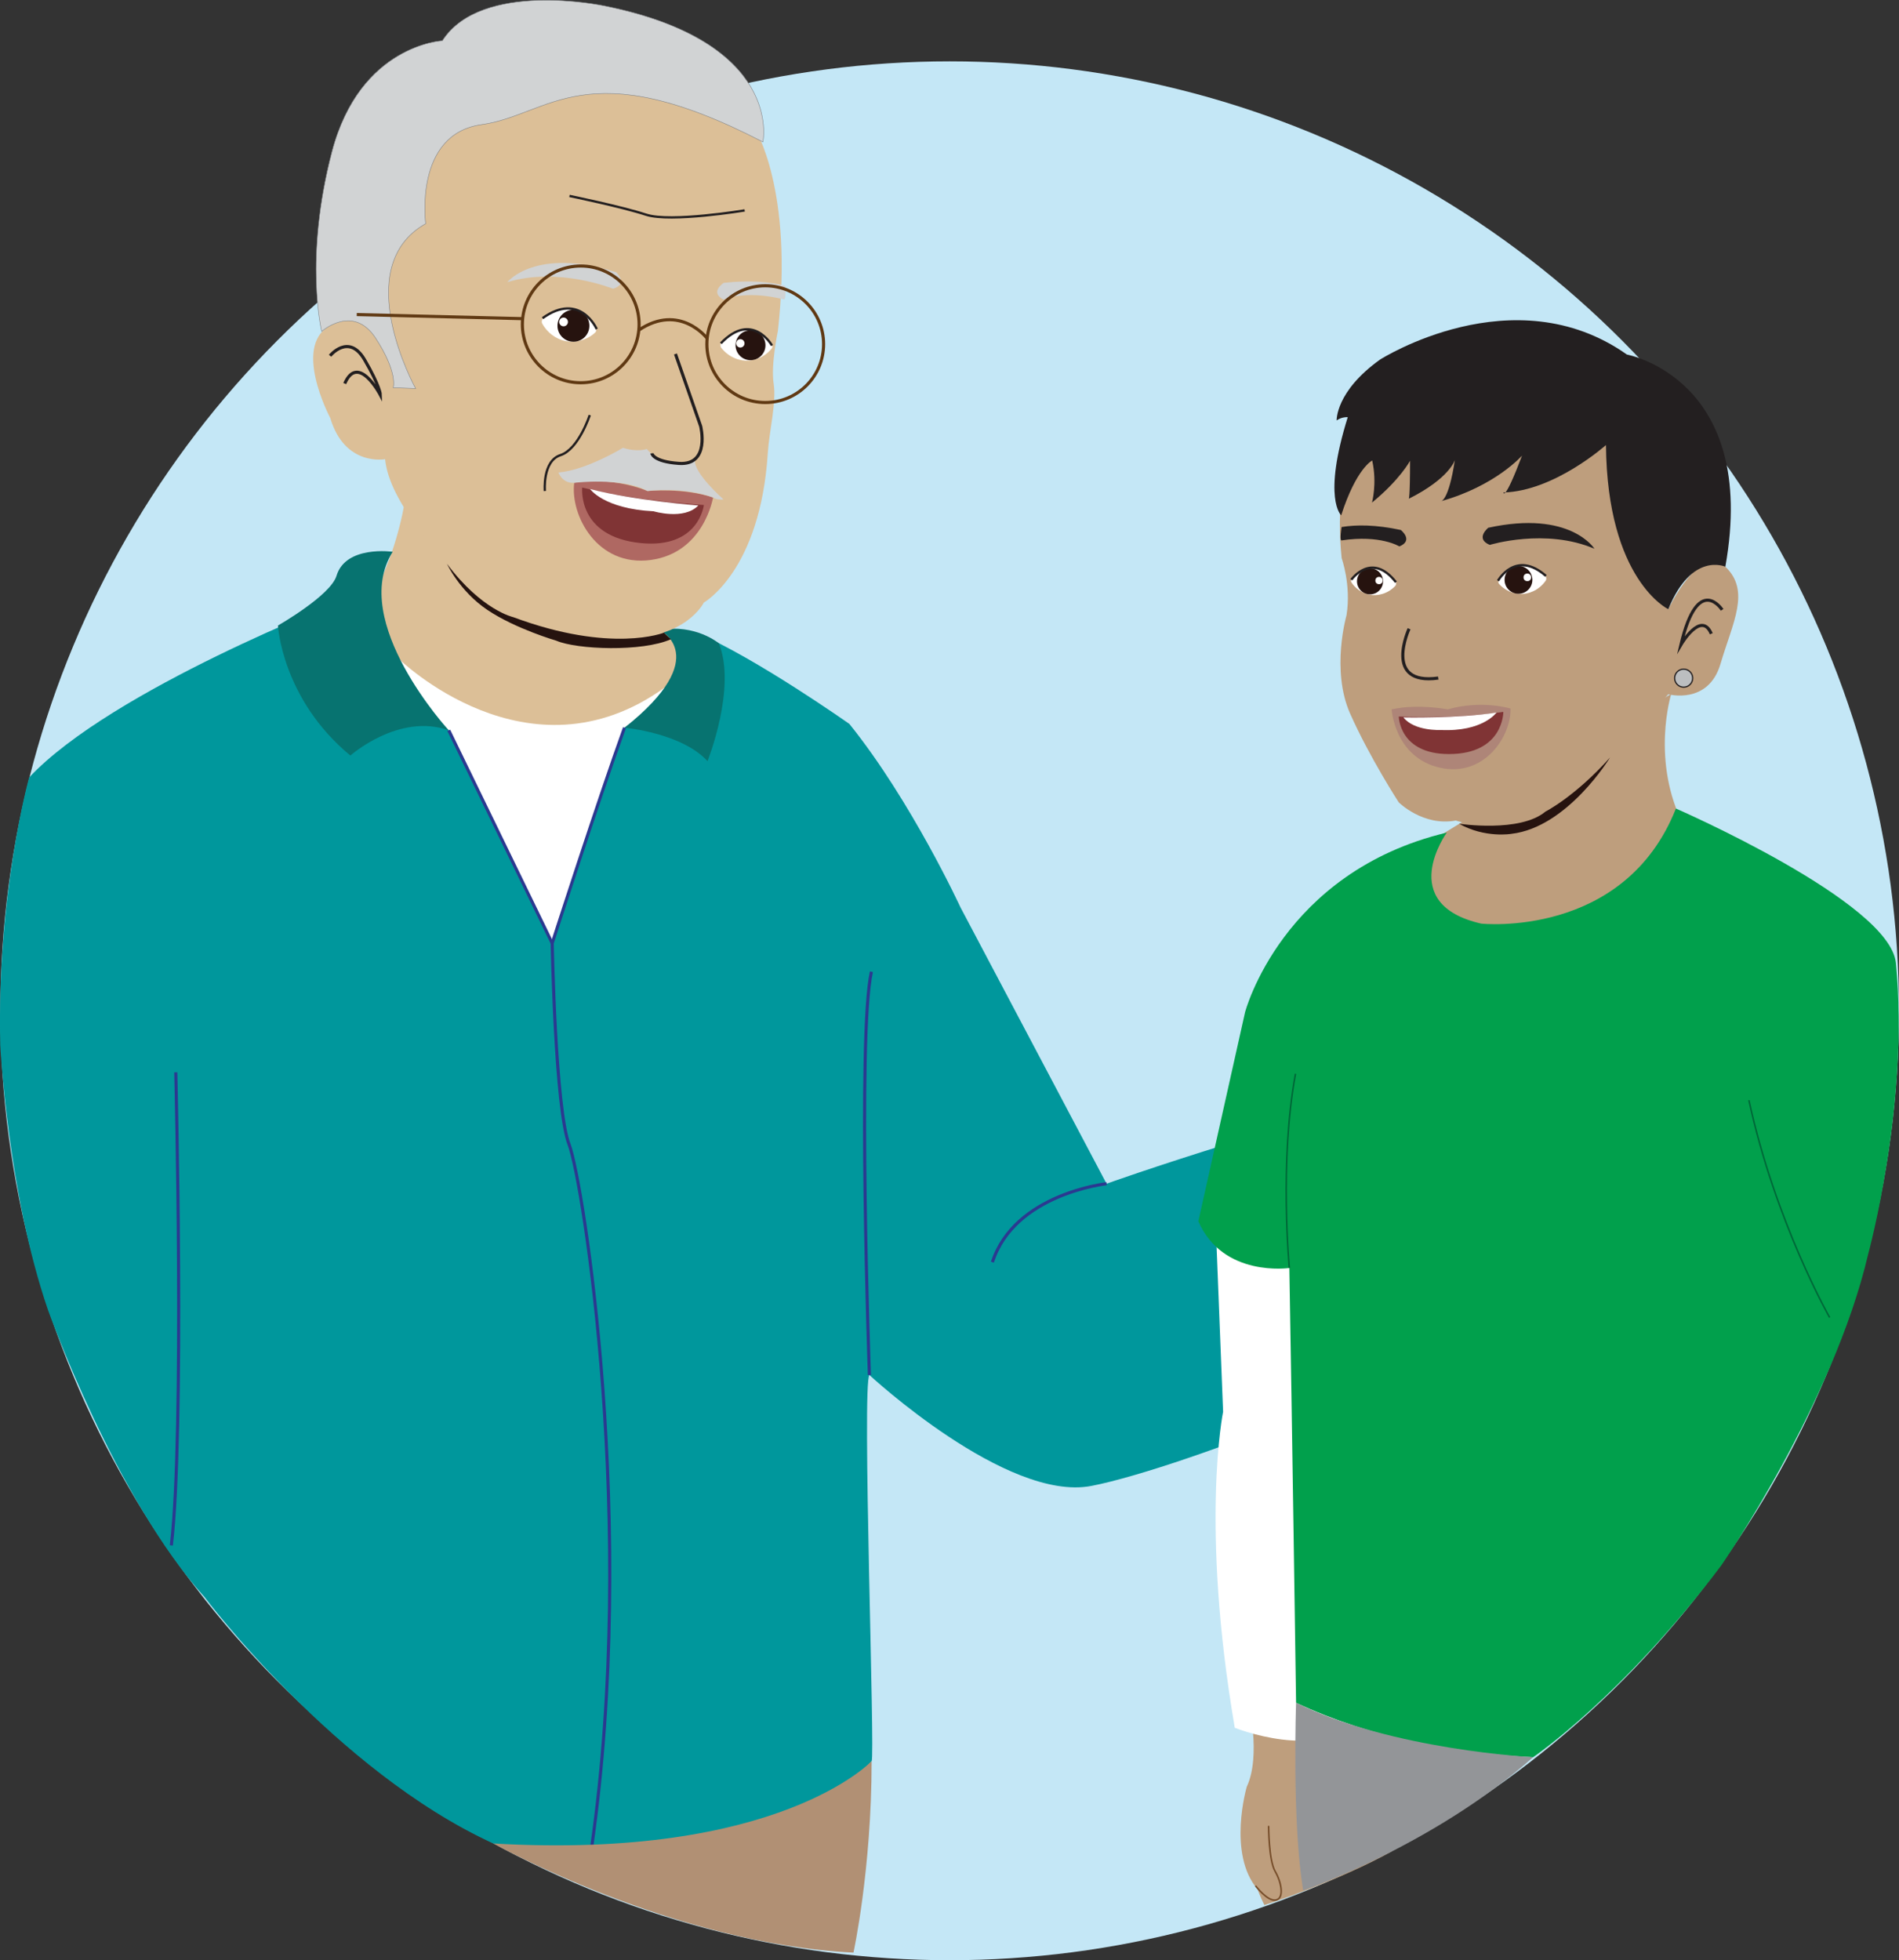 <?xml version="1.0" encoding="UTF-8"?>
<svg id="Layer_1" data-name="Layer 1" xmlns="http://www.w3.org/2000/svg" viewBox="0 0 1220.24 1259.42">
  <rect x="0" y="0" width="1220.24" height="1259.42" fill="#333333" stroke="none"/>
  <defs>
    <style>
      .cls-1 {
        stroke-width: 1.5px;
      }

      .cls-1, .cls-2, .cls-3, .cls-4, .cls-5, .cls-6, .cls-7, .cls-8 {
        stroke-miterlimit: 10;
      }

      .cls-1, .cls-3, .cls-4, .cls-5, .cls-7, .cls-8 {
        fill: none;
      }

      .cls-1, .cls-3, .cls-6 {
        stroke: #231f20;
      }

      .cls-2 {
        stroke: #808285;
        stroke-width: .3px;
      }

      .cls-2, .cls-9 {
        fill: #d1d3d4;
      }

      .cls-10 {
        fill: #01a04c;
      }

      .cls-11 {
        fill: #00979c;
      }

      .cls-12 {
        fill: #fff;
      }

      .cls-13 {
        fill: #803435;
      }

      .cls-14 {
        fill: #939598;
      }

      .cls-15 {
        fill: #b19074;
      }

      .cls-16 {
        fill: #ae8578;
      }

      .cls-17 {
        fill: #af6862;
      }

      .cls-18 {
        fill: #be9e7d;
      }

      .cls-19 {
        fill: #c4e7f6;
      }

      .cls-20 {
        fill: #dcbf97;
      }

      .cls-21 {
        fill: #231f20;
      }

      .cls-22 {
        fill: #077370;
      }

      .cls-23 {
        fill: #26130f;
      }

      .cls-3, .cls-4, .cls-5 {
        stroke-width: 2px;
      }

      .cls-4 {
        stroke: #603913;
      }

      .cls-5 {
        stroke: #2b3990;
      }

      .cls-6 {
        fill: #bcbec0;
        stroke-width: .8px;
      }

      .cls-7 {
        stroke: #006838;
      }

      .cls-8 {
        stroke: #754c29;
      }
    </style>
  </defs>
  <circle class="cls-19" cx="610.24" cy="649.42" r="610"/>
  <g>
    <path class="cls-20" d="M263.56,285.41s1.57,48.63-23.23,96.15c0,0-6.2,173.55,126.03,186.98,0,0,85.25-54.51,71.9-146.58-1.49-10.26-14.64-21.2-18.54-32.36l-156.16-104.19Z"/>
    <path class="cls-12" d="M256.11,423.15s83.22,81.95,170.98,18.6l-65.92,193.19-105.06-211.79Z"/>
    <path class="cls-11" d="M317.02,1184.42c20.64,9.44,40.16,2.33,63.14,2.64,0,0,133.95,.56,179.93-55.56,2.33-2.84-6.35-241.93-1.44-248.07,0,0,88.11,81.71,142.56,71.28,57.76-11.06,243.99-82.38,294.96-131.5,78.54-75.69,8.6-147.48,8.6-147.48-174.52,41.79-293.73,84.8-293.73,84.8l-93.85-177.52s-31.5-68.28-71.39-117.87c0,0-59.95-42.37-98.18-58.62l-21.4,44.7-24.94,16.34-46.45,138.48-66.48-136.79s-35.54-33.45-68.17-83.44c0,0-148.36,57.13-201.46,113.69,0,0-20.86,74.42-18.56,172.06,0,0,4.92,95.24,30.65,170.03,0,0,43.22,121.05,100.7,184.62,0,0,83.89,111.74,185.49,158.23Z"/>
    <path class="cls-22" d="M252.32,354.51s-30.16-4.32-36.08,15.42c-3.8,12.68-37.64,31.97-37.64,31.97,0,0,2.56,47.18,46.53,83.54,0,0,31.11-27.62,63.24-16.2,0,0-64.36-69.91-36.04-114.72Z"/>
    <path class="cls-22" d="M423.81,404.68s35.39,16.97-22.52,62.87c0,0,36.84,3.32,53.33,21.5,0,0,18.92-47.31,7.26-75.74,0,0-14.85-12.57-38.07-8.63Z"/>
    <path class="cls-5" d="M380.15,1187.06c29.67-206.32-5.58-428.87-14.46-451.69-8.87-22.82-10.86-129.34-10.86-129.34,0,0,29.48-91.59,46.45-138.48"/>
    <line class="cls-5" x1="288.36" y1="469.24" x2="354.84" y2="606.03"/>
    <path class="cls-20" d="M484.81,82.22s25.29,39.07,15.04,130.44c0,0-4.64,21.86-2.72,33.83,1.92,11.97-2.9,30.82-3.74,44.27-4.76,76.07-41.12,96.38-41.12,96.38,0,0-11.69,24.27-54.98,23.1-43.28-1.17-85.03-16.87-99.91-35.7-14.88-18.83-47.12-51.33-49.93-79.51,0,0-25.9,4.89-35.21-26.41,0,0-26.16-49.08,2.25-60.54,28.41-11.46,43.14,27.81,43.14,27.81,0,0-39.11-114.19,26.4-156.09,0,0,91.35-63.55,200.78,2.41Z"/>
    <path class="cls-17" d="M368.98,310.19s22.18-4.53,47.11,5.28c0,0,22.6-2.25,42.1,4.15,0,0-5.74,35.55-40.08,40.16-34.34,4.61-51.82-28.76-49.13-49.59Z"/>
    <path class="cls-13" d="M374.11,313.25s-3.44,31.63,37.72,35.68c37.38,3.68,40.45-24.46,40.45-24.46,0,0-42.29-2.25-78.17-11.22Z"/>
    <path class="cls-9" d="M393.9,185.53s-34.97-14.26-67.91-4.24c0,0,17.98-22.81,69.94-6.38,0,0,8.09,7.68-2.03,10.61Z"/>
    <path class="cls-9" d="M503.8,192.4c-25.49-6.38-38.82,.14-38.82,.14-9.35-4.85,.08-10.81,.08-10.81,16.88-1.86,29.78-.63,39.54,1.95,0,0,.59,9.06-.8,8.71Z"/>
    <path class="cls-12" d="M379.17,314.21s8.81,12.69,40.81,14.29c0,0,19.49,5.9,28.75-3.73,0,0-41.13-3.16-69.56-10.56Z"/>
    <path class="cls-3" d="M212.09,228.56s12.01-14.8,22.13,2.5c10.12,17.3,10.22,22.74,10.22,22.74,0,0-14.25-27.3-22.93-7.37"/>
    <path class="cls-2" d="M206.72,212.93s20.08-17.94,34.62,4.3c14.54,22.24,11.33,31.87,11.33,31.87l14.42,.52s-43.21-77.97,6.44-105.9c0,0-7.79-57.59,35.97-63.66,43.77-6.08,66.87-47.85,180.73,11.15,0,0,13.83-64.34-102.37-87.55,0,0-78.52-16.6-103.64,22.52,0,0-52.83,2.5-70.91,71.27-18.08,68.76-6.6,115.49-6.6,115.49Z"/>
    <path class="cls-23" d="M287.21,362.25c22.41,29.93,42.62,34.28,42.62,34.28,63.26,23.55,96.86,9.94,96.86,9.94,.96,1.16,4.39,4.25,4.39,4.25-18.43,8.22-60.39,6.64-73.62,.92,0,0-26.28-7.66-44.25-19.75-17.97-12.09-26-29.65-26-29.65Z"/>
    <path class="cls-1" d="M365.92,125.89s33.55,6.91,49.26,12.06c15.71,5.15,63.33-2.76,63.33-2.76"/>
    <path class="cls-9" d="M400.28,287.72s-23.36,14.33-41.47,15.87c0,0,2.53,7.18,10.17,6.61,0,0,30.72-3.73,47.11,5.28,0,0,22.31-3,42.1,4.15,0,0,2.2,1.77,6.74,1.26,0,0-19.75-17.32-18.3-25.51,0,0-18.67,7.45-31.03-6.9,0,0-5.68,2.22-15.31-.76Z"/>
    <path class="cls-3" d="M434.04,227.42l16.18,46.39s6.35,25.32-13.94,23.93c-16.83-1.15-17.38-6.48-17.38-6.48"/>
    <path class="cls-1" d="M350.1,315.47s-1.64-19.25,10.05-23.05c11.69-3.8,18.8-25.72,18.8-25.72"/>
    <circle class="cls-4" cx="373.16" cy="208.41" r="37.5"/>
    <circle class="cls-4" cx="491.72" cy="221.11" r="37.5"/>
    <path class="cls-4" d="M454.4,217.43s-17.52-23.03-43.93-5.34"/>
    <line class="cls-4" x1="335.84" y1="204.74" x2="229.25" y2="202.11"/>
    <g>
      <path class="cls-12" d="M348.16,206.31s.05-.99,.84-1.77c2.61-2.59,8.54-7.36,17.38-6.82,9.9,.6,14.78,10.23,16.44,13.66,.29,.59,.22,1.09,.22,1.09,0,0,0,.55-.36,.92-1.69,1.74-7.27,6.53-16.65,6.1-5.58-.26-13.23-3.73-17.62-11.6-.31-.55-.29-1.22-.25-1.58Z"/>
      <circle class="cls-23" cx="368.47" cy="209.31" r="10.25"/>
      <circle class="cls-12" cx="362.13" cy="206.84" r="2.81"/>
      <path class="cls-1" d="M383.42,211.43s-10.6-24.36-34.8-7"/>
    </g>
    <g>
      <path class="cls-12" d="M462.94,221.95s-.09-.93,.53-1.77c2.05-2.78,6.89-8.07,15.19-8.83,9.29-.85,15.21,7.4,17.24,10.36,.35,.51,.36,.98,.36,.98,0,0,.08,.51-.2,.91-1.32,1.86-5.83,7.11-14.61,8.06-5.23,.56-12.84-1.58-18.04-8.27-.36-.47-.44-1.09-.46-1.43Z"/>
      <circle class="cls-23" cx="482.26" cy="221.81" r="9.61"/>
      <circle class="cls-12" cx="475.72" cy="220.6" r="2.69"/>
      <path class="cls-1" d="M496.07,222s-12.75-22.52-32.87-1.42"/>
    </g>
    <path class="cls-5" d="M558.65,883.43s-7.77-218.92,1.3-259.09"/>
    <path class="cls-5" d="M711.04,760.53s-59.09,6.36-73.34,50.42"/>
    <path class="cls-5" d="M112.95,688.96s5.71,231.18-2.85,303.96"/>
    <path class="cls-15" d="M560.09,1131.5s-59.49,63.62-243.07,52.92c0,0,115.07,64.49,231.39,70.13,0,0,11.62-53.09,11.68-123.06Z"/>
  </g>
  <g>
    <path class="cls-18" d="M894.56,1189.34s-.22-15.97,.24-23.31c0,0-3.72-36.62-25.05-55.35l-11.75-2.32-55.9-15.42s8.45,35-.97,55.05c0,0-12.62,43.05,6.97,65.91,0,0,1.32,3.96,4.35,10.11,0,0,47.93-15.42,82.11-34.67Z"/>
    <path class="cls-12" d="M880.05,821.1s-50.31,16.02-99.55-51.67l5.43,137.61s-14.85,72.34,7.5,203.04c0,0,54.3,21.95,80.25-5.41l-21.43-174.33,27.8-109.24Z"/>
    <path class="cls-18" d="M1073.92,445.76s-13.65,43.26,8.4,85.53c0,0,5.51,154.38-112.11,166.32,0,0-82.06-60.13-47.46-159.17l151.17-92.68Z"/>
    <path class="cls-10" d="M1218.22,618.63c-3.88-39.27-141.33-99.14-141.33-99.14-33.19,83.76-125.11,73.93-125.11,73.93-55.32-12.64-22.13-58.48-22.13-58.48-105.89,25.29-129.6,115.37-129.6,115.37l-30.03,134.34c15.8,36.35,58.48,30.03,58.48,30.03,1.58,88.51,4.32,279.37,4.32,279.37,49.21,22.83,102.07,32.58,152.35,34.93,0,0,57.64-39.15,120.84-123.15,0,0,72-104.01,94.41-200.01,0,0,26.68-97.28,17.8-187.18Z"/>
    <path class="cls-18" d="M882.4,265.03s-27.31,25.75-20.29,93.63c0,0,6.24,17.16,3.12,36.67,0,0-10.14,35.11,2.34,63.2,12.48,28.09,31.21,56.96,31.21,56.96,0,0,15.6,15.6,36.67,11.7,0,0,31.99,10.92,60.08-7.02,28.09-17.94,76.46-74.12,76.46-74.12,0,0,25.75,7.02,33.55-19.51,7.8-26.53,19.51-46.81,3.12-62.42-16.38-15.6-36.67,27.31-36.67,27.31,0,0-10.92-13.26-7.8-32.77,0,0,8.26-39.13-14.82-85.04,0,0-72.38-31.42-166.97-8.58Z"/>
    <path class="cls-16" d="M970.59,455.23s-18.42-5.69-40.36,.54c0,0-18.96-3.79-36.02,0,0,0,1.9,30.61,30.61,37.38,28.71,6.77,46.31-20.04,45.77-37.92Z"/>
    <path class="cls-13" d="M965.99,457.4s.27,27.08-34.94,27.08c-31.98,0-32.23-24.11-32.23-24.11,0,0,36.02,1.63,67.17-2.98Z"/>
    <path class="cls-21" d="M957.28,350.09s35.83-11.01,67.29,2.5c0,0-15.49-25.03-68.26-13.51,0,0-8.71,7.01,.97,11.01Z"/>
    <path class="cls-21" d="M862.02,347.21c25.02-3.78,37.17,3.87,37.17,3.87,9.42-3.84,.94-10.56,.94-10.56-15.99-3.44-28.47-3.48-38.06-1.9,0,0-1.42,8.79-.05,8.58Z"/>
    <path class="cls-12" d="M961.62,457.79s-8.73,12.54-35.98,11.23c0,0-16.81,.85-23.85-8.09,0,0,35.12,.76,59.82-3.13Z"/>
    <path class="cls-23" d="M937.54,529.24s39.08,5.96,55.52-7.79c0,0,19.13-9.7,41.5-34.77,0,0-27.24,44.85-63.33,49.05,0,0-16.98,2.96-33.69-6.49,0,0,.67,3.89,0,0Z"/>
    <path class="cls-3" d="M905.42,403.98s-16.94,36.65,18.76,31.67"/>
    <path class="cls-3" d="M1106.6,391.82s-15.48-23.98-26.46,22.35c0,0,13.02-22.22,19.48-6.98"/>
    <g>
      <path class="cls-12" d="M993.6,371.69s.04-.87-.58-1.61c-2.04-2.47-6.78-7.12-14.49-7.41-8.64-.32-13.69,7.61-15.42,10.45-.3,.49-.29,.93-.29,.93,0,0-.05,.48,.23,.83,1.32,1.65,5.75,6.29,13.92,6.72,4.86,.26,11.8-2.11,16.27-8.55,.31-.45,.35-1.03,.35-1.35Z"/>
      <circle class="cls-23" cx="975.73" cy="372.56" r="8.93"/>
      <circle class="cls-12" cx="981.43" cy="370.95" r="2.45"/>
      <path class="cls-1" d="M962.58,373.12s11.28-20.22,30.78-3.09"/>
    </g>
    <g>
      <path class="cls-12" d="M897.08,375.26s.16-.8-.3-1.58c-1.54-2.59-5.28-7.59-12.42-8.96-7.98-1.53-13.82,5.12-15.84,7.51-.35,.41-.4,.82-.4,.82,0,0-.11,.44,.1,.8,.99,1.72,4.45,6.67,11.98,8.24,4.49,.93,11.27-.27,16.36-5.63,.35-.37,.48-.91,.52-1.2Z"/>
      <circle class="cls-23" cx="880.34" cy="373.49" r="8.37"/>
      <circle class="cls-12" cx="886.12" cy="373" r="2.35"/>
      <path class="cls-1" d="M868.34,372.47s12.99-18.45,28.63,1.58"/>
    </g>
    <path class="cls-21" d="M1072,391.42s-39.24-18.6-40.06-105.48c0,0-33.11,29.65-65.89,30.47,0,0,.5,6.62,11.98-23.71,0,0-17.03,19.55-52.28,29.38,0,0,5,.54,9.1-26.51,0,0-3.36,11.75-29.59,24.87,0,0,.8-.62,.8-24.39,0,0-6.43,12.11-24.47,26.87,0,0,3.42-12.31,.14-27.06,0,0-10.22,4.99-19.92,35.23,0,0-12.18-10.59,4.22-63.05,0,0-3.75-.37-7.13,2.09,0,0-.81-18.63,27.94-39.14,0,0,85.69-54.63,158.58-3.18,0,0,84.83,15.4,63.24,136.3,0,0-21.57-9.9-36.67,27.31Z"/>
    <circle class="cls-6" cx="1081.87" cy="435.7" r="5.8"/>
    <path class="cls-7" d="M828.5,814.67s-6.5-68.6,3.95-124.78"/>
    <path class="cls-7" d="M1175.7,846.53s-34.92-61.26-51.9-139.65"/>
    <path class="cls-8" d="M806.78,1211.61s7.8,10.34,13.16,9.15,3.57-11.31-.6-18.46c-4.17-7.14-4.17-29.17-4.17-29.17"/>
    <path class="cls-14" d="M832.82,1094.04s-2.72,76.87,4.56,120.54c0,0,83.12-28.38,147.78-85.61,0,0-90.46-4.46-152.35-34.93Z"/>
  </g>
</svg>